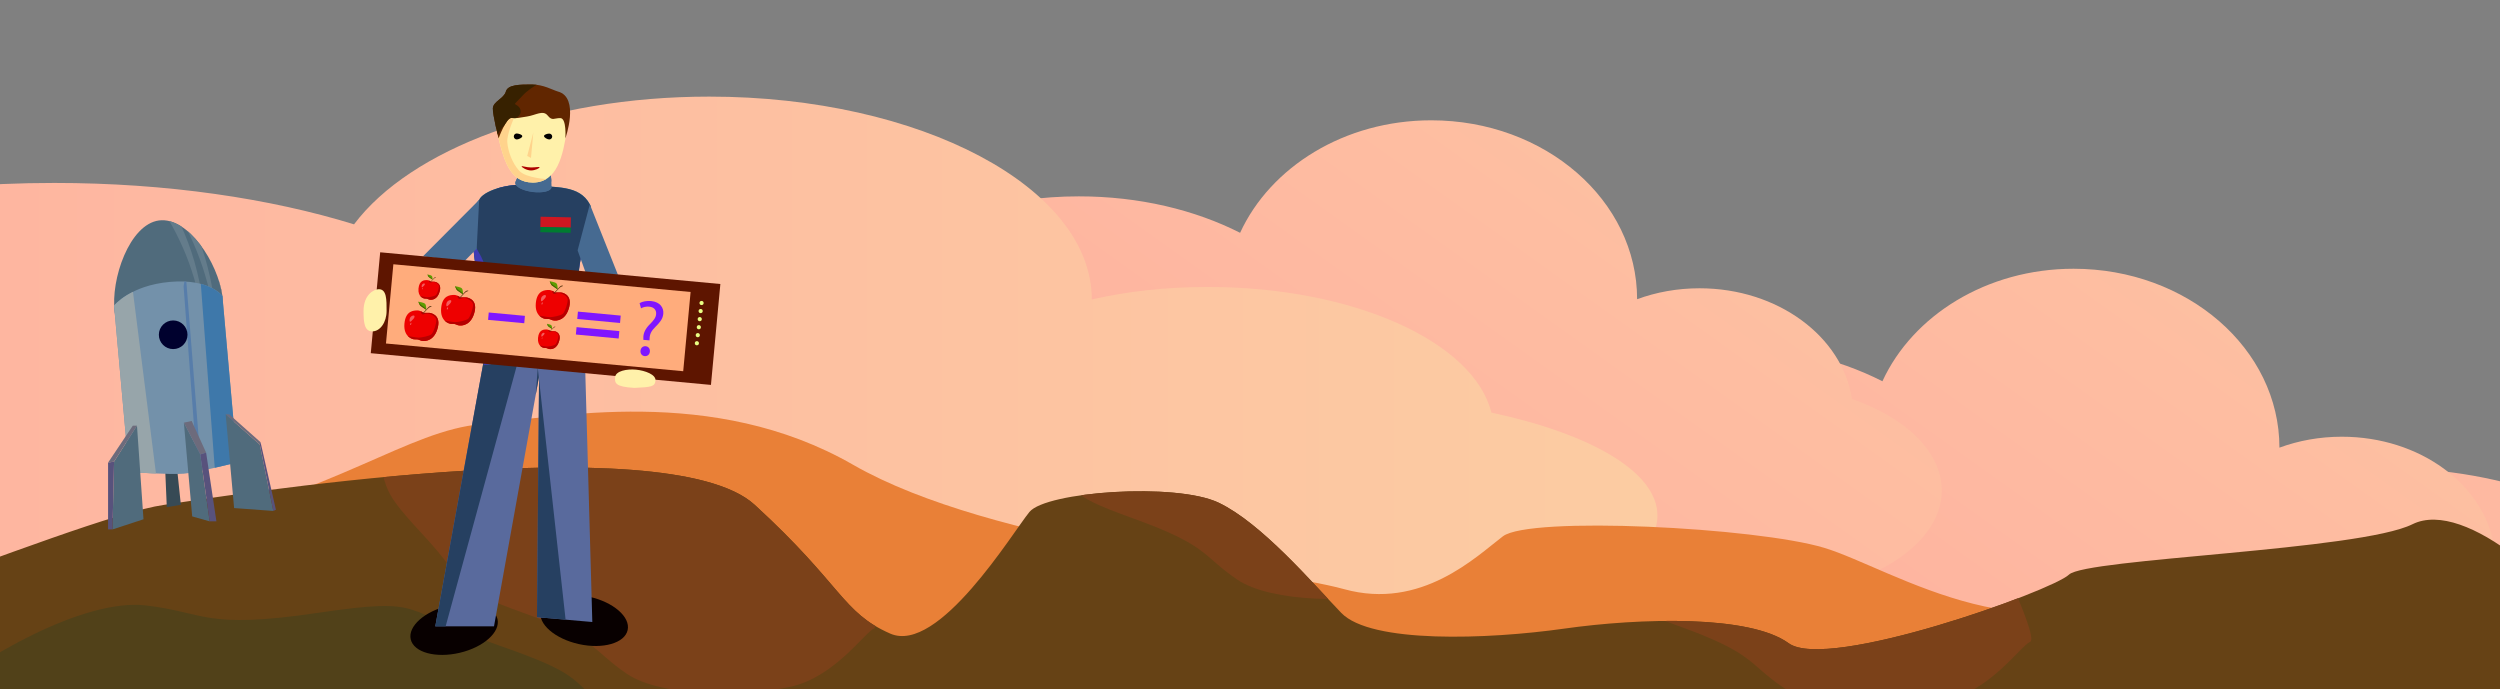 <?xml version="1.0" encoding="utf-8"?>
<!-- Generator: Adobe Illustrator 26.0.3, SVG Export Plug-In . SVG Version: 6.00 Build 0)  -->
<svg version="1.1" id="Слой_1" xmlns="http://www.w3.org/2000/svg" xmlns:xlink="http://www.w3.org/1999/xlink" x="0px" y="0px"
	 viewBox="0 0 1920 529.3" style="enable-background:new 0 0 1920 529.3;" xml:space="preserve">
<rect x="0" y="0" width="1920" height="529.3" fill="#808080" stroke="none"/>
<style type="text/css">
	.st0{fill:url(#SVGID_1_);}
	.st1{fill:url(#SVGID_00000101102600168316246290000016316780694598565530_);}
	.st2{fill:url(#SVGID_00000155138970784734905490000016897232625441862050_);}
	.st3{fill:url(#SVGID_00000049184564255424557730000000955119911596601259_);}
	.st4{fill:#E98037;}
	.st5{fill:#664215;}
	.st6{clip-path:url(#SVGID_00000039847215240139703060000001130845109195406469_);fill:#7B4119;}
	.st7{clip-path:url(#SVGID_00000028322921579472854720000005086240773043140785_);fill:#514119;}
	.st8{clip-path:url(#SVGID_00000048481596188227292680000017604350439767362463_);fill:#7B4119;}
	.st9{clip-path:url(#SVGID_00000044142633379408705540000017279141188489376695_);fill:#7B4119;}
	.st10{fill:#080000;}
	.st11{fill:#596A9D;}
	.st12{clip-path:url(#SVGID_00000042726804583276252180000016162493652351147690_);fill:#264061;}
	.st13{clip-path:url(#SVGID_00000062175994420772008520000011411180089689273244_);fill:#264061;}
	.st14{fill:#5859B4;}
	.st15{clip-path:url(#SVGID_00000140734444782595593800000005047445299952143028_);fill:#3F3BB4;}
	.st16{fill:#509AB6;}
	.st17{clip-path:url(#SVGID_00000026849849707820953280000008919640366308327356_);fill:#3F3BB4;}
	.st18{clip-path:url(#SVGID_00000155835959888360437890000002906677963043787146_);fill:#3F3BB4;}
	.st19{fill:#264061;}
	.st20{clip-path:url(#SVGID_00000122698231818156605530000003569641221641235344_);fill:#3F3BB4;}
	.st21{fill:#466A91;}
	.st22{clip-path:url(#SVGID_00000057867107104336095210000012106087612318746002_);fill:#466A91;}
	.st23{fill:#FFF1AA;}
	.st24{clip-path:url(#SVGID_00000127748755543946040180000008919334735858995103_);fill:#FFD38C;}
	.st25{clip-path:url(#SVGID_00000174585190134707964780000012501982392365169582_);fill:#FFD38C;}
	.st26{fill:#612600;}
	.st27{clip-path:url(#SVGID_00000030470022370578235180000001844460637709937840_);fill:#372100;}
	.st28{fill:#020100;}
	.st29{fill:#AD0000;}
	.st30{fill:#5E1500;}
	.st31{fill:#FFAC7C;}
	.st32{fill:#EE0000;}
	.st33{clip-path:url(#SVGID_00000023996187561719728790000004251500269457808517_);fill:#B60000;}
	
		.st34{opacity:0.36;clip-path:url(#SVGID_00000105428851569676365770000002229837508747599006_);fill:#FFFFFF;enable-background:new    ;}
	
		.st35{opacity:0.36;clip-path:url(#SVGID_00000013160549986573789280000009035658294568361125_);fill:#FFFFFF;enable-background:new    ;}
	.st36{fill:#603813;}
	.st37{fill:#5F9D00;}
	.st38{clip-path:url(#SVGID_00000125566076978442472200000000505828088867386776_);fill:#465F00;}
	.st39{clip-path:url(#SVGID_00000051372075726686183730000014261118656284794525_);fill:#B60000;}
	
		.st40{opacity:0.36;clip-path:url(#SVGID_00000002385097691432141190000009833811354895749519_);fill:#FFFFFF;enable-background:new    ;}
	
		.st41{opacity:0.36;clip-path:url(#SVGID_00000083081126534958193100000017849856863834492599_);fill:#FFFFFF;enable-background:new    ;}
	.st42{clip-path:url(#SVGID_00000077324665260854763000000017734571017766342324_);fill:#465F00;}
	.st43{clip-path:url(#SVGID_00000002371299264900192910000005754797954851128212_);fill:#B60000;}
	
		.st44{opacity:0.36;clip-path:url(#SVGID_00000135676784130678564620000006635745359633489579_);fill:#FFFFFF;enable-background:new    ;}
	
		.st45{opacity:0.36;clip-path:url(#SVGID_00000059274927845704116640000006454908704635692222_);fill:#FFFFFF;enable-background:new    ;}
	.st46{clip-path:url(#SVGID_00000077315780248262615940000005604978898245822857_);fill:#465F00;}
	.st47{clip-path:url(#SVGID_00000073680394535512815870000002618756697137749154_);fill:#B60000;}
	
		.st48{opacity:0.36;clip-path:url(#SVGID_00000117674057728628904320000015957246922928109702_);fill:#FFFFFF;enable-background:new    ;}
	
		.st49{opacity:0.36;clip-path:url(#SVGID_00000018220697853233830110000000799642083643314080_);fill:#FFFFFF;enable-background:new    ;}
	.st50{clip-path:url(#SVGID_00000079466661026657688370000002392192055826319266_);fill:#465F00;}
	.st51{clip-path:url(#SVGID_00000062905718829477392910000004730614675595249540_);fill:#B60000;}
	
		.st52{opacity:0.36;clip-path:url(#SVGID_00000046299928234532151220000004459054480567027632_);fill:#FFFFFF;enable-background:new    ;}
	
		.st53{opacity:0.36;clip-path:url(#SVGID_00000003066996273265331370000010576785589107948180_);fill:#FFFFFF;enable-background:new    ;}
	.st54{clip-path:url(#SVGID_00000099662803401042140240000000560703589450808981_);fill:#465F00;}
	.st55{fill:#7F16FF;}
	.st56{fill:#374A55;}
	.st57{fill:#4B4A55;}
	.st58{fill:#506B7C;}
	.st59{clip-path:url(#SVGID_00000143583507956052826440000013570486820599338373_);}
	.st60{fill:#647C8B;}
	.st61{fill:#E9FF84;}
	.st62{fill:#7391AA;}
	.st63{clip-path:url(#SVGID_00000168103173159250421270000004008366572707318195_);fill:#3E78AA;}
	.st64{clip-path:url(#SVGID_00000082361911203014156890000002516435612350906042_);fill:#97A5AA;}
	.st65{clip-path:url(#SVGID_00000132052971143396354080000013171492990024492675_);fill:#577DAA;}
	.st66{fill:#0800B4;}
	.st67{fill:#00012E;}
	.st68{fill:#CF1721;}
	.st69{fill:#007C30;}
	.st70{fill:#6D6B7C;}
	.st71{fill:#58527C;}
</style>
<g>
	
		<linearGradient id="SVGID_1_" gradientUnits="userSpaceOnUse" x1="1607.4" y1="3542.993" x2="2533.3" y2="3542.993" gradientTransform="matrix(1 0 0 1 0 -3078.843)">
		<stop  offset="0" style="stop-color:#FFB0A0"/>
		<stop  offset="1" style="stop-color:#FCCCA2"/>
	</linearGradient>
	<path class="st0" d="M2460.4,487.4c-7.8-39.4-60.6-70-124.6-70c-18.1,0-35.4,2.4-51,6.8c0-62.4-75.2-112.9-168-112.9
		c-70.7,0-131.3,29.5-156.1,71c-36.8-14.5-82.3-23-131.6-23c-122.5,0-221.7,52.8-221.7,117.9s99.2,117.9,221.7,117.9
		c37.1,0,72-4.9,102.7-13.4c31.8,21.3,85.5,35.3,146.4,35.3c71.4,0,132.7-19.2,160.7-46.7c22.8,24.6,77.6,41.8,141.5,41.8
		c84.4,0,152.9-30.3,152.9-67.5C2533.4,520.6,2504.2,499.3,2460.4,487.4z"/>
	
		<linearGradient id="SVGID_00000067223287289665219270000008236586426217106307_" gradientUnits="userSpaceOnUse" x1="1424.43" y1="3693.845" x2="1931.086" y2="2985.018" gradientTransform="matrix(1 0 0 1 0 -3078.843)">
		<stop  offset="0" style="stop-color:#FFB0A0"/>
		<stop  offset="1" style="stop-color:#FCCCA2"/>
	</linearGradient>
	<path style="fill:url(#SVGID_00000067223287289665219270000008236586426217106307_);" d="M1915.6,420.4c-7.3-47.9-56.9-85-117.1-85
		c-17,0-33.3,3-47.9,8.4c0-75.9-70.7-137.4-158.1-137.4c-66.6,0-123.5,35.8-146.8,86.4c-34.7-17.6-77.4-28-123.8-28
		c-115.2,0-208.6,64.2-208.6,143.4s93.4,143.5,208.6,143.5c34.8,0,67.7-5.9,96.6-16.3c29.8,25.9,80.5,42.9,137.8,42.9
		c67.1,0,124.9-23.3,151.1-56.7c21.5,29.8,73,51,133.3,51c79.6,0,143.9-36.8,143.9-82C1984.4,460.9,1956.9,434.8,1915.6,420.4z"/>
	
		<linearGradient id="SVGID_00000088827781971136839030000013538753204531255960_" gradientUnits="userSpaceOnUse" x1="931.135" y1="3579.795" x2="1437.791" y2="2870.968" gradientTransform="matrix(1 0 0 1 0 -3078.843)">
		<stop  offset="0" style="stop-color:#FFB0A0"/>
		<stop  offset="1" style="stop-color:#FCCCA2"/>
	</linearGradient>
	<path style="fill:url(#SVGID_00000088827781971136839030000013538753204531255960_);" d="M1422.3,306.4c-7.3-47.9-56.9-85-117.1-85
		c-17,0-33.3,3-47.9,8.4c0-75.9-70.7-137.4-158.1-137.4c-66.6,0-123.5,35.8-146.8,86.4c-34.7-17.6-77.4-28-123.8-28
		C713.4,150.8,620,215,620,294.2s93.4,143.5,208.6,143.5c34.8,0,67.7-5.9,96.6-16.3c29.8,25.9,80.5,42.9,137.8,42.9
		c67.1,0,124.9-23.3,151.1-56.7c21.5,29.8,73,51,133.3,51c79.6,0,143.9-36.8,143.9-82C1491.1,346.9,1463.6,320.8,1422.3,306.4z"/>
	
		<linearGradient id="SVGID_00000050637428814661527700000006058152633398130592_" gradientUnits="userSpaceOnUse" x1="-345.8" y1="3363.843" x2="1272.901" y2="3363.843" gradientTransform="matrix(1 0 0 1 0 -3078.843)">
		<stop  offset="0" style="stop-color:#FFB0A0"/>
		<stop  offset="1" style="stop-color:#FCCCA2"/>
	</linearGradient>
	<path style="fill:url(#SVGID_00000050637428814661527700000006058152633398130592_);" d="M1145.4,316.9
		c-13.5-54.3-105.7-96.5-217.7-96.5c-31.8,0-61.9,3.3-89.2,9.6c0-86-131.6-155.8-293.8-155.8c-123.7,0-229.6,40.6-272.8,98.1
		c-64.4-19.9-143.9-31.8-230.2-31.8c-214.1,0-387.5,72.9-387.5,162.6s173.6,162.6,387.5,162.6c64.8,0,125.8-6.7,179.5-18.6
		c55.5,29.4,149.4,48.7,256,48.7c124.8,0,232-26.5,280.7-64.5c40,33.9,135.7,57.8,247.5,57.8c147.7,0,267.5-41.7,267.5-93.1
		C1273.1,362.7,1222,333.2,1145.4,316.9z"/>
</g>
<path class="st4" d="M-26.3,459.8c42-23.8,22.8-23.2,154.8-52.7c132.1-29.6,184.4-76.3,241.4-81.4c56.9-5.1,177.4-30.7,285.2,31.2
	s318.1,79.2,377.3,95.6c59.2,16.3,101.3-25,121.8-40.6c20.5-15.7,194.4-6.9,246.7,8.8c52.4,15.7,166.5,93.7,259.9,15.9
	c36.4,23.7,179.9,20.4,273.2,12.1s227.7-10.6,275.5,11.2c47.8,21.8,323.3-40.3,343.8-52.7c20.5-12.4,356.4-18.5,421.3-38.7
	s191.2,50.6,242.4,107.2s-1434.4,90.8-1434.4,90.8l-1767-32.1L-26.3,459.8z"/>
<g>
	<g>
		<path id="XMLID_00000160882641145616072100000010269549984035130496_" class="st5" d="M-124.7,535.8
			c26.3-23.8-40.3-48.9,42.4-78.5s172.9-64.5,208.5-69.6s385.8-61.9,453.4,0s67,82.6,104.1,98.9s94.1-77.8,106.9-93.4
			c12.8-15.7,112.6-22.8,145.4-7.1c32.8,15.7,71.3,60.9,94.1,84.6c22.8,23.7,112.6,20.4,171.1,12.1s142.6-10.6,172.5,11.2
			c29.9,21.8,202.5-40.3,215.3-52.7s223.2-18.5,263.8-38.7c40.6-20.1,119.7,50.6,151.8,107.2c32.1,56.6-898.2,90.8-898.2,90.8
			L0,568.6L-124.7,535.8z"/>
	</g>
	<g>
		<g>
			<g>
				<g>
					<g>
						<g>
							<g>
								<g>
									<g>
										<g>
											<defs>
												<path id="SVGID_00000131350582938037668570000015800745201064697748_" d="M-124.7,535.8c26.3-23.8-40.3-48.9,42.4-78.5
													s172.9-64.5,208.5-69.6s385.8-61.9,453.4,0s67,82.6,104.1,98.9s94.1-77.8,106.9-93.4c12.8-15.7,112.6-22.8,145.4-7.1
													c32.8,15.7,71.3,60.9,94.1,84.6c22.8,23.7,112.6,20.4,171.1,12.1s142.6-10.6,172.5,11.2
													c29.9,21.8,202.5-40.3,215.3-52.7s223.2-18.5,263.8-38.7c40.6-20.1,119.7,50.6,151.8,107.2
													c32.1,56.6-898.2,90.8-898.2,90.8L0,568.6L-124.7,535.8z"/>
											</defs>
											<clipPath id="SVGID_00000029744631489705952750000012976252241892930740_">
												<use xlink:href="#SVGID_00000131350582938037668570000015800745201064697748_"  style="overflow:visible;"/>
											</clipPath>
											<path style="clip-path:url(#SVGID_00000029744631489705952750000012976252241892930740_);fill:#7B4119;" d="M281.7,332
												c21.4,47,4.3,37,42.8,78.3s19.6,39.5,77.5,60.4s52.2,28.2,79.3,46.7c27.1,18.4,91.2,17.5,125.5,10.1
												c34.2-7.4,56.9-41.5,64.6-44.9s-37.5-94.9-37.5-94.9L304.3,244.5L281.7,332z"/>
										</g>
									</g>
								</g>
								<g>
									<g>
										<g>
											<defs>
												<path id="SVGID_00000042710771044085037090000001511793690046860457_" d="M-124.7,535.8c26.3-23.8-40.3-48.9,42.4-78.5
													s172.9-64.5,208.5-69.6s385.8-61.9,453.4,0s67,82.6,104.1,98.9s94.1-77.8,106.9-93.4c12.8-15.7,112.6-22.8,145.4-7.1
													c32.8,15.7,71.3,60.9,94.1,84.6c22.8,23.7,112.6,20.4,171.1,12.1s142.6-10.6,172.5,11.2
													c29.9,21.8,202.5-40.3,215.3-52.7s223.2-18.5,263.8-38.7c40.6-20.1,119.7,50.6,151.8,107.2
													c32.1,56.6-898.2,90.8-898.2,90.8L0,568.6L-124.7,535.8z"/>
											</defs>
											<clipPath id="SVGID_00000072238419538152968370000000297209664550386566_">
												<use xlink:href="#SVGID_00000042710771044085037090000001511793690046860457_"  style="overflow:visible;"/>
											</clipPath>
											<path style="clip-path:url(#SVGID_00000072238419538152968370000000297209664550386566_);fill:#514119;" d="M491.4,567.1
												c-59.9-45.9-31.5-44.7-108.8-71.6c-77.2-26.8-52.4-37.5-139.4-24.7s-85.1-0.6-131.9-5.9c-46.8-5.1-126.1,39.9-163.7,72.9
												c-37.4,33-41.6,92.4-48.8,102.1c-7.2,9.7,113.9,96.6,113.9,96.6L525,695.3L491.4,567.1z"/>
										</g>
									</g>
								</g>
							</g>
						</g>
					</g>
				</g>
			</g>
		</g>
	</g>
	<g>
		<g>
			<g>
				<g>
					<g>
						<g>
							<g>
								<g>
									<g>
										<g>
											<defs>
												<path id="SVGID_00000033334598320260345750000011448280148631264658_" d="M-124.7,535.8c26.3-23.8-40.3-48.9,42.4-78.5
													s172.9-64.5,208.5-69.6s385.8-61.9,453.4,0s67,82.6,104.1,98.9s94.1-77.8,106.9-93.4c12.8-15.7,112.6-22.8,145.4-7.1
													c32.8,15.7,71.3,60.9,94.1,84.6c22.8,23.7,112.6,20.4,171.1,12.1s142.6-10.6,172.5,11.2
													c29.9,21.8,202.5-40.3,215.3-52.7s223.2-18.5,263.8-38.7c40.6-20.1,119.7,50.6,151.8,107.2
													c32.1,56.6-898.2,90.8-898.2,90.8L0,568.6L-124.7,535.8z"/>
											</defs>
											<clipPath id="SVGID_00000098207509240627347240000008408879090904533129_">
												<use xlink:href="#SVGID_00000033334598320260345750000011448280148631264658_"  style="overflow:visible;"/>
											</clipPath>
											<path style="clip-path:url(#SVGID_00000098207509240627347240000008408879090904533129_);fill:#7B4119;" d="M750.4,259.6
												c21.4,47,4.3,37,42.8,78.3s19.6,39.5,77.5,60.4s52.2,28.2,79.3,46.7c27.1,18.4,91.2,17.5,125.5,10.1
												c34.2-7.4,56.9-41.5,64.6-44.9c7.6-3.4-37.5-94.9-37.5-94.9L773,172.2L750.4,259.6z"/>
										</g>
									</g>
								</g>
							</g>
						</g>
					</g>
				</g>
			</g>
		</g>
	</g>
	<g>
		<g>
			<g>
				<g>
					<g>
						<g>
							<g>
								<g>
									<g>
										<g>
											<defs>
												<path id="SVGID_00000030444378158339321150000001750893219800713109_" d="M-124.7,535.8c26.3-23.8-40.3-48.9,42.4-78.5
													s172.9-64.5,208.5-69.6s385.8-61.9,453.4,0s67,82.6,104.1,98.9s94.1-77.8,106.9-93.4c12.8-15.7,112.6-22.8,145.4-7.1
													c32.8,15.7,71.3,60.9,94.1,84.6c22.8,23.7,112.6,20.4,171.1,12.1s142.6-10.6,172.5,11.2
													c29.9,21.8,202.5-40.3,215.3-52.7s223.2-18.5,263.8-38.7c40.6-20.1,119.7,50.6,151.8,107.2
													c32.1,56.6-898.2,90.8-898.2,90.8L0,568.6L-124.7,535.8z"/>
											</defs>
											<clipPath id="SVGID_00000060741682852197621730000000708640539194291593_">
												<use xlink:href="#SVGID_00000030444378158339321150000001750893219800713109_"  style="overflow:visible;"/>
											</clipPath>
											<path style="clip-path:url(#SVGID_00000060741682852197621730000000708640539194291593_);fill:#7B4119;" d="
												M1169.5,342.3c21.4,47,4.3,37,42.8,78.3s19.6,39.5,77.5,60.4s52.2,28.2,79.3,46.7c27.1,18.4,91.2,17.5,125.5,10.1
												c34.2-7.4,56.9-41.5,64.6-44.9c7.6-3.4-37.5-94.9-37.5-94.9l-329.6-143.2L1169.5,342.3z"/>
										</g>
									</g>
								</g>
							</g>
						</g>
					</g>
				</g>
			</g>
		</g>
	</g>
</g>
<ellipse transform="matrix(0.974 -0.228 0.228 0.974 -101.075 92.43)" class="st10" cx="348.8" cy="482.9" rx="34.2" ry="18.6"/>
<ellipse transform="matrix(0.216 -0.977 0.977 0.216 -113.823 811.446)" class="st10" cx="448.2" cy="476.6" rx="18.6" ry="34.2"/>
<g>
	<g>
		<polygon id="XMLID_00000161624209840765887400000016240937727154374330_" class="st11" points="334.3,481 379.4,481 414,289 
			412.4,474 454.9,477.7 448.9,264.3 375.1,257.4 		"/>
	</g>
	<g>
		<g>
			<g>
				<g>
					<g>
						<g>
							<g>
								<g>
									<g>
										<defs>
											<polygon id="SVGID_00000084498628361964941370000008145878913836358023_" points="334.3,481 379.4,481 414,289 
												412.4,474 454.9,477.7 448.9,264.3 375.1,257.4 											"/>
										</defs>
										<clipPath id="SVGID_00000063609187731796606110000008908678075811199668_">
											<use xlink:href="#SVGID_00000084498628361964941370000008145878913836358023_"  style="overflow:visible;"/>
										</clipPath>
										<polygon style="clip-path:url(#SVGID_00000063609187731796606110000008908678075811199668_);fill:#264061;" points="
											403.3,257.4 339.8,490 295.8,478.4 350.8,243.9 										"/>
									</g>
								</g>
							</g>
						</g>
					</g>
				</g>
			</g>
		</g>
	</g>
	<g>
		<g>
			<g>
				<g>
					<g>
						<g>
							<g>
								<g>
									<g>
										<defs>
											<polygon id="SVGID_00000114036673817674944100000011196337479525157766_" points="334.3,481 359.2,481 379.4,481 
												414,289 412.4,474 433.1,475.8 454.9,477.7 448.9,264.3 375.1,257.4 											"/>
										</defs>
										<clipPath id="SVGID_00000048471885887104429190000009628506773865606836_">
											<use xlink:href="#SVGID_00000114036673817674944100000011196337479525157766_"  style="overflow:visible;"/>
										</clipPath>
										<polygon style="clip-path:url(#SVGID_00000048471885887104429190000009628506773865606836_);fill:#264061;" points="
											413,282.5 439.5,522.2 394.3,527.5 406.1,375.1 										"/>
									</g>
								</g>
							</g>
						</g>
					</g>
				</g>
			</g>
		</g>
	</g>
</g>
<g>
	<g>
		
			<ellipse id="XMLID_00000164494619462850699650000006458807147723389334_" transform="matrix(7.951439e-02 -0.997 0.997 7.951439e-02 130.025 683.127)" class="st14" cx="434.9" cy="271.2" rx="7.9" ry="22.6"/>
	</g>
	<g>
		<g>
			<g>
				<g>
					<g>
						<g>
							<g>
								<g>
									<defs>
										
											<ellipse id="SVGID_00000083772691781001700550000000274068855738023863_" transform="matrix(7.951439e-02 -0.997 0.997 7.951439e-02 130.025 683.127)" cx="434.9" cy="271.2" rx="7.9" ry="22.6"/>
									</defs>
									<clipPath id="SVGID_00000060730677282145747420000006644313216888942482_">
										<use xlink:href="#SVGID_00000083772691781001700550000000274068855738023863_"  style="overflow:visible;"/>
									</clipPath>
									<path style="clip-path:url(#SVGID_00000060730677282145747420000006644313216888942482_);fill:#3F3BB4;" d="M462.2,265.3
										c-0.9,0.8-20.9,7-27.2,5.7c-6.3-1.3-28.2-2.2-28.2-2.2l33.5-37L462.2,265.3z"/>
								</g>
							</g>
						</g>
					</g>
				</g>
			</g>
		</g>
	</g>
</g>
<g>
	<g>
		<path id="XMLID_00000003065350105111695220000000344922764282713481_" class="st16" d="M368,153.5c-9.8,11.6-5.6,24.2-1.8,60
			c4.9,33.3,5.4,66.9,5.4,66.9l78.1-11.8c0,0-7-30.6-5.2-59.2c0.5-7.9,2.7-16.3,4.1-23.4c2.8-14.7,7-24.4,4.4-29.1
			c-8.1-15.1-26.1-12.7-45.3-14.7C389.6,140.2,370.7,146.9,368,153.5z"/>
	</g>
	<g>
		<g>
			<g>
				<g>
					<g>
						<g>
							<g>
								<g>
									<g>
										<g>
											<g>
												<g>
													<g>
														<g>
															<defs>
																<path id="SVGID_00000151520390064781380620000011510516850669330821_" d="M368,153.5c-9.8,11.6-5.6,24.2-1.8,60
																	c4.9,33.3,5.4,66.9,5.4,66.9l78.1-11.8c0,0-7-30.6-5.2-59.2c0.5-7.9,2.7-16.3,4.1-23.4c2.8-14.7,7-24.4,4.4-29.1
																	c-8.1-15.1-26.1-12.7-45.3-14.7C389.6,140.2,370.7,146.9,368,153.5z"/>
															</defs>
															<clipPath id="SVGID_00000051368790486918582670000012744441353394432946_">
																<use xlink:href="#SVGID_00000151520390064781380620000011510516850669330821_"  style="overflow:visible;"/>
															</clipPath>
															<polygon style="clip-path:url(#SVGID_00000051368790486918582670000012744441353394432946_);fill:#3F3BB4;" points="
																447,199.1 471.7,254.3 470.7,307.3 437.6,304.7 435.6,204.9 441.5,189.2 															"/>
														</g>
													</g>
												</g>
											</g>
										</g>
									</g>
								</g>
							</g>
							<g>
								<g>
									<g>
										<g>
											<g>
												<g>
													<g>
														<g>
															<defs>
																<path id="SVGID_00000180335371582530213030000010003436363881699763_" d="M368,153.5c-9.8,11.6-5.6,24.2-1.8,60
																	c4.9,33.3,5.4,66.9,5.4,66.9l78.1-11.8c0,0-7-30.6-5.2-59.2c0.5-7.9,2.7-16.3,4.1-23.4c2.8-14.7,7-24.4,4.4-29.1
																	c-8.1-15.1-26.1-12.7-45.3-14.7C389.6,140.2,370.7,146.9,368,153.5z"/>
															</defs>
															<clipPath id="SVGID_00000052799901515947174590000010483319943490252990_">
																<use xlink:href="#SVGID_00000180335371582530213030000010003436363881699763_"  style="overflow:visible;"/>
															</clipPath>
															<polygon style="clip-path:url(#SVGID_00000052799901515947174590000010483319943490252990_);fill:#3F3BB4;" points="
																381.1,240.8 371.6,181.1 386.3,130.2 417.6,141.3 393.7,238.2 384,251.8 															"/>
														</g>
													</g>
												</g>
											</g>
										</g>
									</g>
								</g>
							</g>
							<g>
								<g>
									<g>
										<g>
											<g>
												<g>
													<path id="SVGID_00000151514386677749235270000012254437547921826744_" class="st19" d="M368,153.5
														c-9.8,11.6-5.6,24.2-1.8,60c4.9,33.3,5.4,66.9,5.4,66.9l78.1-11.8c0,0-7-30.6-5.2-59.2c0.5-7.9,2.7-16.3,4.1-23.4
														c2.8-14.7,7-24.4,4.4-29.1c-8.1-15.1-26.1-12.7-45.3-14.7C389.6,140.2,370.7,146.9,368,153.5z"/>
												</g>
												<g>
													<g>
														<g>
															<defs>
																<path id="SVGID_00000107563158769432933420000012444825749962004123_" d="M368,153.5c-9.8,11.6-5.6,24.2-1.8,60
																	c4.9,33.3,5.4,66.9,5.4,66.9l78.1-11.8c0,0-7-30.6-5.2-59.2c0.5-7.9,2.7-16.3,4.1-23.4c2.8-14.7,7-24.4,4.4-29.1
																	c-8.1-15.1-26.1-12.7-45.3-14.7C389.6,140.2,370.7,146.9,368,153.5z"/>
															</defs>
															<clipPath id="SVGID_00000073002936420995245900000010323745562190559404_">
																<use xlink:href="#SVGID_00000107563158769432933420000012444825749962004123_"  style="overflow:visible;"/>
															</clipPath>
															<polygon style="clip-path:url(#SVGID_00000073002936420995245900000010323745562190559404_);fill:#3F3BB4;" points="
																369.5,197.1 394.2,252.3 393.2,305.3 360.1,302.7 358.1,202.9 364,187.2 															"/>
														</g>
													</g>
												</g>
											</g>
										</g>
									</g>
								</g>
							</g>
						</g>
					</g>
				</g>
			</g>
		</g>
	</g>
</g>
<g>
	<g>
		
			<ellipse id="XMLID_00000057113582054595129200000013128145848758637741_" transform="matrix(0.125 -0.992 0.992 0.125 217.408 530.865)" class="st21" cx="409.7" cy="142.2" rx="5.3" ry="14"/>
	</g>
	<g>
		<g>
			<g>
				<g>
					<g>
						<g>
							<path id="SVGID_00000096028418946371303700000008194652517547614128_" class="st21" d="M395.8,140.5c0.2-3,6.4-12,12.6-16.6
								c15.3-11.3,15.3,16.8,15.1,19.8c-0.2,3-6.5,4.6-14.1,3.7S395.7,143.4,395.8,140.5z"/>
						</g>
						<g>
							<g>
								<g>
									<defs>
										<path id="SVGID_00000172435133006017681600000003615904686842374842_" d="M395.8,140.5c0.2-3,6.4-12,12.6-16.6
											c15.3-11.3,15.3,16.8,15.1,19.8c-0.2,3-6.5,4.6-14.1,3.7S395.7,143.4,395.8,140.5z"/>
									</defs>
									<clipPath id="SVGID_00000168118228821561540130000017844956889276239541_">
										<use xlink:href="#SVGID_00000172435133006017681600000003615904686842374842_"  style="overflow:visible;"/>
									</clipPath>
									<path style="clip-path:url(#SVGID_00000168118228821561540130000017844956889276239541_);fill:#466A91;" d="M426.3,138.3
										c-0.6,0.6-12.7,4.5-16.6,3.5c-3.8-1-17.3-2-17.3-2l20.1-24.8L426.3,138.3z"/>
								</g>
							</g>
						</g>
					</g>
				</g>
			</g>
		</g>
	</g>
</g>
<g>
	<g>
		<path id="XMLID_00000158735839473163135540000003718315981233473723_" class="st23" d="M435.4,99.8c-3,19.5-7.3,40.4-26.2,40.4
			c-18.1,0-22.5-18.1-27.2-37.5c-4.4-18.8,9.1-32.5,27.2-32.5C427.3,70.2,437.9,83.9,435.4,99.8z"/>
	</g>
	<g>
		<g>
			<g>
				<g>
					<g>
						<g>
							<g>
								<g>
									<g>
										<g>
											<g>
												<g>
													<g>
														<g>
															<defs>
																<path id="SVGID_00000127017630213378727710000018439244299224211130_" d="M435.4,99.8c-3,19.5-7.3,40.4-26.2,40.4
																	c-18.1,0-22.5-18.1-27.2-37.5c-4.4-18.8,9.1-32.5,27.2-32.5C427.3,70.2,437.9,83.9,435.4,99.8z"/>
															</defs>
															<clipPath id="SVGID_00000073690485040426384540000009760901531471381939_">
																<use xlink:href="#SVGID_00000127017630213378727710000018439244299224211130_"  style="overflow:visible;"/>
															</clipPath>
															<path style="clip-path:url(#SVGID_00000073690485040426384540000009760901531471381939_);fill:#FFD38C;" d="
																M376.1,84.2l19.9,3.4c0,0-7,15.1-6.4,21.8c0.6,6.8,3.7,15.7,9.1,21.7c5.4,5.9,22.3,6.5,22.3,6.5l-26.7,23l-33.1-46.9
																L376.1,84.2z"/>
														</g>
													</g>
												</g>
											</g>
										</g>
									</g>
								</g>
							</g>
						</g>
					</g>
				</g>
			</g>
			<g>
				<g>
					<g>
						<g>
							<g>
								<g>
									<g>
										<g>
											<g>
												<g>
													<g>
														<g>
															<defs>
																<path id="SVGID_00000098193071789805863270000003851593065354412707_" d="M435.4,99.8c-3,19.5-7.3,40.4-26.2,40.4
																	c-18.1,0-22.5-18.1-27.2-37.5c-4.4-18.8,9.1-32.5,27.2-32.5C427.3,70.2,437.9,83.9,435.4,99.8z"/>
															</defs>
															<clipPath id="SVGID_00000108281506594552648850000004009041784359190203_">
																<use xlink:href="#SVGID_00000098193071789805863270000003851593065354412707_"  style="overflow:visible;"/>
															</clipPath>
															<path style="clip-path:url(#SVGID_00000108281506594552648850000004009041784359190203_);fill:#FFD38C;" d="
																M407.8,121.3l-2.9-1.5l4.7-18.1L407.8,121.3z"/>
														</g>
													</g>
												</g>
											</g>
										</g>
									</g>
								</g>
							</g>
						</g>
					</g>
				</g>
			</g>
		</g>
	</g>
</g>
<polygon class="st21" points="368,153.5 324.8,196.9 356.3,201 366.1,191 "/>
<polygon class="st21" points="453,156.9 474.6,211.1 450.4,211.1 443.6,192.3 "/>
<g>
	<g>
		<path id="XMLID_00000065752983870368876250000008635360987876549559_" class="st26" d="M382.9,106.3c0,0,5.9-16.2,10-15.7
			c4.1,0.4,4.8,0,11.8-1.1s12.3-5.2,15.9-0.8c3.6,4.5,4.9,1.9,9.8,2c4.9,0.2,3.8,15.6,3.8,15.6s11.2-31.5-5.7-36
			c-4.4-1.3-11.1-5.4-20.1-5.4c-9.1,0-18.4,0-19.9,5.4s-9.6,7.5-10,12.8C378.3,88.2,382.9,106.3,382.9,106.3z"/>
	</g>
	<g>
		<g>
			<g>
				<g>
					<g>
						<g>
							<g>
								<g>
									<g>
										<g>
											<g>
												<g>
													<defs>
														<path id="SVGID_00000122698352282000026850000005760462669898947713_" d="M382.9,106.3c0,0,5.9-16.2,10-15.7
															c4.1,0.4,4.8,0,11.8-1.1s12.3-5.2,15.9-0.8c3.6,4.5,4.9,1.9,9.8,2c4.9,0.2,3.8,15.6,3.8,15.6s11.2-31.5-5.7-36
															c-4.4-1.3-11.1-5.4-20.1-5.4c-9.1,0-18.4,0-19.9,5.4s-9.6,7.5-10,12.8C378.3,88.2,382.9,106.3,382.9,106.3z"/>
													</defs>
													<clipPath id="SVGID_00000111156224195185819890000005147085631853970363_">
														<use xlink:href="#SVGID_00000122698352282000026850000005760462669898947713_"  style="overflow:visible;"/>
													</clipPath>
													<path style="clip-path:url(#SVGID_00000111156224195185819890000005147085631853970363_);fill:#372100;" d="
														M421.8,60.1c0,0-14,6-20.6,13.5c-6.7,7.4-6.8,5.5-3.7,7.6c3,2.1,4.3,7.4-2.7,10c-12.2,4.5-16.1,21.2-16.6,21.7
														c-0.5,0.4-13.4-21.2-13.1-25c0.3-3.9,16.2-32.2,16.2-32.2L421.8,60.1z"/>
												</g>
											</g>
										</g>
									</g>
								</g>
							</g>
						</g>
					</g>
				</g>
			</g>
		</g>
	</g>
</g>
<path class="st28" d="M401.1,104.6c0,1.3-3,2.5-4.2,2.5s-2.3-1-2.3-2.3s1-2.3,2.3-2.3C398.2,102.6,401.1,103.3,401.1,104.6z"/>
<path class="st28" d="M424.1,104.8c0,1.3-1,2.3-2.3,2.3s-4-1.4-4-2.6s2.7-1.9,4-1.9S424.1,103.7,424.1,104.8z"/>
<path class="st29" d="M414.4,128.5c0,0.6-3.2,2.4-6.6,2.4c-3.5,0-7.2-2.5-7.2-3.1s3.7,0.8,7.2,0.8
	C411.3,128.6,414.4,127.9,414.4,128.5z"/>
<rect x="380" y="113.6" transform="matrix(9.288110e-02 -0.996 0.996 9.288110e-02 136.319 639.178)" class="st30" width="77.8" height="262.3"/>
<rect x="382.8" y="129.5" transform="matrix(9.288110e-02 -0.996 0.996 9.288110e-02 131.888 633.052)" class="st31" width="61.1" height="229.2"/>
<g>
	<g>
		<g>
			<path id="XMLID_00000091017690886273474730000004683794767781391537_" class="st32" d="M325.4,240.3c0,0-2.7-2-5-1.9
				s-8.9-0.1-9.8,10.2c-0.9,10.3,6.5,12,7.4,12c0.7,0,2,0,2.7,0.1c0.9,0.1,2.1,0.8,2.9,1c3.3,0.8,10.3-0.2,12.7-10.4s-6.4-11-6.4-11
				L325.4,240.3z"/>
		</g>
		<g>
			<g>
				<g>
					<g>
						<g>
							<g>
								<g>
									<g>
										<g>
											<g>
												<g>
													<g>
														<g>
															<g>
																<g>
																	<defs>
																		<path id="SVGID_00000173157742126185817830000017383655798093881477_" d="M325.4,240.3c0,0-2.7-2-5-1.9
																			s-8.9-0.1-9.8,10.2c-0.9,10.3,6.5,12,7.4,12c0.7,0,2,0,2.7,0.1c0.9,0.1,2.1,0.8,2.9,1c3.3,0.8,10.3-0.2,12.7-10.4
																			s-6.4-11-6.4-11L325.4,240.3z"/>
																	</defs>
																	<clipPath id="SVGID_00000183968635987197215950000015702971589171395252_">
																		<use xlink:href="#SVGID_00000173157742126185817830000017383655798093881477_"  style="overflow:visible;"/>
																	</clipPath>
																	<path style="clip-path:url(#SVGID_00000183968635987197215950000015702971589171395252_);fill:#B60000;" d="
																		M322.8,238.4c0,0,0.5,2.4,1.3,2.9s2-0.2,2.6-0.3s1.5-0.4,3,0s5.2,2.2,5.4,4.7c0.2,2.5-2,9.2-3.6,10.9
																		c-1.7,1.6-8.3,2.7-10.1,2.7s-8.5-1.3-8.5-1.3l-3.4,6.2l31.8,1.2l4.2-25.7L322.8,238.4z"/>
																</g>
															</g>
														</g>
													</g>
												</g>
											</g>
										</g>
									</g>
								</g>
							</g>
						</g>
					</g>
				</g>
			</g>
		</g>
		<g>
			<g>
				<g>
					<g>
						<g>
							<g>
								<g>
									<g>
										<g>
											<g>
												<g>
													<g>
														<g>
															<g>
																<g>
																	<defs>
																		<path id="SVGID_00000142167600633436034660000000964421900879836313_" d="M325.4,240.3c0,0-2.7-2-5-1.9
																			s-8.9-0.1-9.8,10.2c-0.9,10.3,6.5,12,7.4,12c0.7,0,2,0,2.7,0.1c0.9,0.1,2.1,0.8,2.9,1c3.3,0.8,10.3-0.2,12.7-10.4
																			s-6.4-11-6.4-11L325.4,240.3z"/>
																	</defs>
																	<clipPath id="SVGID_00000116919693830273270950000018091706998540867200_">
																		<use xlink:href="#SVGID_00000142167600633436034660000000964421900879836313_"  style="overflow:visible;"/>
																	</clipPath>
																	
																		<path style="opacity:0.36;clip-path:url(#SVGID_00000116919693830273270950000018091706998540867200_);fill:#FFFFFF;enable-background:new    ;" d="
																		M317.4,245c-0.9,0.9-2.1,2.5-2.6,2s-0.3-2.8,0.7-3.7c0.9-0.9,2.1-1.3,2.7-0.8C318.6,243,318.3,244.1,317.4,245z"/>
																</g>
															</g>
														</g>
													</g>
												</g>
											</g>
										</g>
									</g>
								</g>
							</g>
						</g>
					</g>
				</g>
			</g>
		</g>
		<g>
			<g>
				<g>
					<g>
						<g>
							<g>
								<g>
									<g>
										<g>
											<g>
												<g>
													<g>
														<g>
															<g>
																<g>
																	<defs>
																		<path id="SVGID_00000070111493970209399250000002440798486262058913_" d="M325.4,240.3c0,0-2.7-2-5-1.9
																			s-8.9-0.1-9.8,10.2c-0.9,10.3,6.5,12,7.4,12c0.7,0,2,0,2.7,0.1c0.9,0.1,2.1,0.8,2.9,1c3.3,0.8,10.3-0.2,12.7-10.4
																			s-6.4-11-6.4-11L325.4,240.3z"/>
																	</defs>
																	<clipPath id="SVGID_00000116212258932774135830000004033847489217648267_">
																		<use xlink:href="#SVGID_00000070111493970209399250000002440798486262058913_"  style="overflow:visible;"/>
																	</clipPath>
																	
																		<path style="opacity:0.36;clip-path:url(#SVGID_00000116212258932774135830000004033847489217648267_);fill:#FFFFFF;enable-background:new    ;" d="
																		M315.4,249.5c-0.2,0-0.6,0.1-0.5-0.4s0.6-1.3,0.8-1.3c0.2,0,0.3,0.4,0.2,0.9C315.8,249.2,315.6,249.6,315.4,249.5z
																		"/>
																</g>
															</g>
														</g>
													</g>
												</g>
											</g>
										</g>
									</g>
								</g>
							</g>
						</g>
					</g>
				</g>
			</g>
		</g>
	</g>
	<path class="st36" d="M331.4,235.4c-0.1,0.1-0.9,0.3-1.8,0.8c-0.8,0.5-4.3,4.4-4.3,4.4l-0.7-0.1c0,0,3.1-3,4.4-4.6
		C330.4,234.4,331.9,235.1,331.4,235.4z"/>
	<g>
		<g>
			<path id="XMLID_00000132782349993058868520000005032296531255508625_" class="st37" d="M321.3,231.7c0,0,0.8,2.7,1.9,3.4
				s4.2,2.9,4.2,2.9s0.1-3.5-0.9-4.6C325.6,232.3,321.3,231.7,321.3,231.7z"/>
		</g>
		<g>
			<g>
				<g>
					<g>
						<g>
							<g>
								<g>
									<g>
										<g>
											<g>
												<g>
													<g>
														<defs>
															<path id="SVGID_00000099658905595707804870000006077219536035077021_" d="M321.3,231.7c0,0,0.8,2.7,1.9,3.4
																s4.2,2.9,4.2,2.9s0.1-3.5-0.9-4.6C325.6,232.3,321.3,231.7,321.3,231.7z"/>
														</defs>
														<clipPath id="SVGID_00000145030710199846010820000011102914593827800961_">
															<use xlink:href="#SVGID_00000099658905595707804870000006077219536035077021_"  style="overflow:visible;"/>
														</clipPath>
														<path style="clip-path:url(#SVGID_00000145030710199846010820000011102914593827800961_);fill:#465F00;" d="
															M321,231.1c0,0,1.7,2.6,2.5,3.2c0.8,0.7,3.2,2.1,3.6,2.9c0.4,0.8,0.4,1.5,0.4,1.5s-4.5-1.8-4.7-2s-3.1-5.1-3.1-5.1
															L321,231.1z"/>
													</g>
												</g>
											</g>
										</g>
									</g>
								</g>
							</g>
						</g>
					</g>
				</g>
			</g>
		</g>
	</g>
</g>
<g>
	<g>
		<g>
			<path id="XMLID_00000044171999113232811000000009634198173952642200_" class="st32" d="M353.6,228.4c0,0-2.7-2-5-1.9
				s-8.9-0.1-9.8,10.2s6.5,12,7.4,12c0.7,0,2,0,2.7,0.1c0.9,0.1,2.1,0.8,2.9,1c3.3,0.8,10.3-0.2,12.7-10.4s-6.4-11-6.4-11
				L353.6,228.4z"/>
		</g>
		<g>
			<g>
				<g>
					<g>
						<g>
							<g>
								<g>
									<g>
										<g>
											<g>
												<g>
													<g>
														<g>
															<g>
																<g>
																	<defs>
																		<path id="SVGID_00000134240341140189389970000004018537381158785195_" d="M353.6,228.4c0,0-2.7-2-5-1.9
																			s-8.9-0.1-9.8,10.2s6.5,12,7.4,12c0.7,0,2,0,2.7,0.1c0.9,0.1,2.1,0.8,2.9,1c3.3,0.8,10.3-0.2,12.7-10.4
																			s-6.4-11-6.4-11L353.6,228.4z"/>
																	</defs>
																	<clipPath id="SVGID_00000102537215398644017820000007359298091851189160_">
																		<use xlink:href="#SVGID_00000134240341140189389970000004018537381158785195_"  style="overflow:visible;"/>
																	</clipPath>
																	<path style="clip-path:url(#SVGID_00000102537215398644017820000007359298091851189160_);fill:#B60000;" d="
																		M351,226.5c0,0,0.5,2.4,1.3,2.9s2-0.2,2.6-0.3s1.5-0.4,3,0s5.2,2.2,5.4,4.7c0.2,2.5-2,9.2-3.6,10.9
																		c-1.7,1.6-8.3,2.7-10.1,2.7c-1.8,0-8.5-1.3-8.5-1.3l-3.4,6.2l31.8,1.2l4.2-25.7L351,226.5z"/>
																</g>
															</g>
														</g>
													</g>
												</g>
											</g>
										</g>
									</g>
								</g>
							</g>
						</g>
					</g>
				</g>
			</g>
		</g>
		<g>
			<g>
				<g>
					<g>
						<g>
							<g>
								<g>
									<g>
										<g>
											<g>
												<g>
													<g>
														<g>
															<g>
																<g>
																	<defs>
																		<path id="SVGID_00000016067552336200412080000009650520534017347262_" d="M353.6,228.4c0,0-2.7-2-5-1.9
																			s-8.9-0.1-9.8,10.2s6.5,12,7.4,12c0.7,0,2,0,2.7,0.1c0.9,0.1,2.1,0.8,2.9,1c3.3,0.8,10.3-0.2,12.7-10.4
																			s-6.4-11-6.4-11L353.6,228.4z"/>
																	</defs>
																	<clipPath id="SVGID_00000044878186499931048240000002819318538863448456_">
																		<use xlink:href="#SVGID_00000016067552336200412080000009650520534017347262_"  style="overflow:visible;"/>
																	</clipPath>
																	
																		<path style="opacity:0.36;clip-path:url(#SVGID_00000044878186499931048240000002819318538863448456_);fill:#FFFFFF;enable-background:new    ;" d="
																		M345.6,233.2c-0.9,0.9-2.1,2.5-2.6,2s-0.3-2.8,0.7-3.7c0.9-0.9,2.1-1.3,2.7-0.8
																		C346.9,231.1,346.5,232.2,345.6,233.2z"/>
																</g>
															</g>
														</g>
													</g>
												</g>
											</g>
										</g>
									</g>
								</g>
							</g>
						</g>
					</g>
				</g>
			</g>
		</g>
		<g>
			<g>
				<g>
					<g>
						<g>
							<g>
								<g>
									<g>
										<g>
											<g>
												<g>
													<g>
														<g>
															<g>
																<g>
																	<defs>
																		<path id="SVGID_00000049934179482984241330000003129783601425656487_" d="M353.6,228.4c0,0-2.7-2-5-1.9
																			s-8.9-0.1-9.8,10.2s6.5,12,7.4,12c0.7,0,2,0,2.7,0.1c0.9,0.1,2.1,0.8,2.9,1c3.3,0.8,10.3-0.2,12.7-10.4
																			s-6.4-11-6.4-11L353.6,228.4z"/>
																	</defs>
																	<clipPath id="SVGID_00000048500645002119505430000011200838299075253127_">
																		<use xlink:href="#SVGID_00000049934179482984241330000003129783601425656487_"  style="overflow:visible;"/>
																	</clipPath>
																	
																		<path style="opacity:0.36;clip-path:url(#SVGID_00000048500645002119505430000011200838299075253127_);fill:#FFFFFF;enable-background:new    ;" d="
																		M343.6,237.6c-0.2,0-0.6,0.1-0.5-0.4s0.6-1.3,0.8-1.3c0.2,0,0.3,0.4,0.2,0.9C344.1,237.4,343.8,237.7,343.6,237.6z
																		"/>
																</g>
															</g>
														</g>
													</g>
												</g>
											</g>
										</g>
									</g>
								</g>
							</g>
						</g>
					</g>
				</g>
			</g>
		</g>
	</g>
	<path class="st36" d="M359.6,223.5c-0.1,0.1-0.9,0.3-1.8,0.8c-0.8,0.5-4.3,4.4-4.3,4.4l-0.7-0.1c0,0,3.1-3,4.4-4.6
		C358.6,222.6,360.1,223.2,359.6,223.5z"/>
	<g>
		<g>
			<path id="XMLID_00000059280921844970752360000002216162801377801103_" class="st37" d="M349.5,219.8c0,0,0.8,2.7,1.9,3.4
				s4.2,2.9,4.2,2.9s0.1-3.5-0.9-4.6C353.8,220.4,349.5,219.8,349.5,219.8z"/>
		</g>
		<g>
			<g>
				<g>
					<g>
						<g>
							<g>
								<g>
									<g>
										<g>
											<g>
												<g>
													<g>
														<defs>
															<path id="SVGID_00000080168219607273723270000006482447666230014365_" d="M349.5,219.8c0,0,0.8,2.7,1.9,3.4
																s4.2,2.9,4.2,2.9s0.1-3.5-0.9-4.6C353.8,220.4,349.5,219.8,349.5,219.8z"/>
														</defs>
														<clipPath id="SVGID_00000176004446548422847210000004088514290298348702_">
															<use xlink:href="#SVGID_00000080168219607273723270000006482447666230014365_"  style="overflow:visible;"/>
														</clipPath>
														<path style="clip-path:url(#SVGID_00000176004446548422847210000004088514290298348702_);fill:#465F00;" d="
															M349.3,219.2c0,0,1.7,2.6,2.5,3.2c0.8,0.7,3.2,2.1,3.6,2.9c0.4,0.8,0.4,1.5,0.4,1.5s-4.5-1.8-4.7-2s-3.1-5.1-3.1-5.1
															L349.3,219.2z"/>
													</g>
												</g>
											</g>
										</g>
									</g>
								</g>
							</g>
						</g>
					</g>
				</g>
			</g>
		</g>
	</g>
</g>
<g>
	<g>
		<g>
			<path id="XMLID_00000029763625262453597620000011736129165779838363_" class="st32" d="M426.3,224.6c0,0-2.7-2-5-1.9
				s-8.9-0.1-9.8,10.2s6.5,12,7.4,12c0.7,0,2,0,2.7,0.1c0.9,0.1,2.1,0.8,2.9,1c3.3,0.8,10.3-0.2,12.7-10.4s-6.4-11-6.4-11
				L426.3,224.6z"/>
		</g>
		<g>
			<g>
				<g>
					<g>
						<g>
							<g>
								<g>
									<g>
										<g>
											<g>
												<g>
													<g>
														<g>
															<g>
																<g>
																	<defs>
																		<path id="SVGID_00000103266374075616021060000004148501115018622130_" d="M426.3,224.6c0,0-2.7-2-5-1.9
																			s-8.9-0.1-9.8,10.2s6.5,12,7.4,12c0.7,0,2,0,2.7,0.1c0.9,0.1,2.1,0.8,2.9,1c3.3,0.8,10.3-0.2,12.7-10.4
																			s-6.4-11-6.4-11L426.3,224.6z"/>
																	</defs>
																	<clipPath id="SVGID_00000031910364754300579490000006435782218749236876_">
																		<use xlink:href="#SVGID_00000103266374075616021060000004148501115018622130_"  style="overflow:visible;"/>
																	</clipPath>
																	<path style="clip-path:url(#SVGID_00000031910364754300579490000006435782218749236876_);fill:#B60000;" d="
																		M423.7,222.7c0,0,0.5,2.4,1.3,2.9s2-0.2,2.6-0.3s1.5-0.4,3,0s5.2,2.2,5.4,4.7c0.2,2.5-2,9.2-3.6,10.9
																		c-1.7,1.6-8.3,2.7-10.1,2.7s-8.5-1.3-8.5-1.3l-3.4,6.2l31.8,1.2l4.2-25.7L423.7,222.7z"/>
																</g>
															</g>
														</g>
													</g>
												</g>
											</g>
										</g>
									</g>
								</g>
							</g>
						</g>
					</g>
				</g>
			</g>
		</g>
		<g>
			<g>
				<g>
					<g>
						<g>
							<g>
								<g>
									<g>
										<g>
											<g>
												<g>
													<g>
														<g>
															<g>
																<g>
																	<defs>
																		<path id="SVGID_00000160893063295108308730000003478948069889244047_" d="M426.3,224.6c0,0-2.7-2-5-1.9
																			s-8.9-0.1-9.8,10.2s6.5,12,7.4,12c0.7,0,2,0,2.7,0.1c0.9,0.1,2.1,0.8,2.9,1c3.3,0.8,10.3-0.2,12.7-10.4
																			s-6.4-11-6.4-11L426.3,224.6z"/>
																	</defs>
																	<clipPath id="SVGID_00000004522278027690736620000005954331140503259546_">
																		<use xlink:href="#SVGID_00000160893063295108308730000003478948069889244047_"  style="overflow:visible;"/>
																	</clipPath>
																	
																		<path style="opacity:0.36;clip-path:url(#SVGID_00000004522278027690736620000005954331140503259546_);fill:#FFFFFF;enable-background:new    ;" d="
																		M418.3,229.3c-0.9,0.9-2.1,2.5-2.6,2s-0.3-2.8,0.7-3.7c0.9-0.9,2.1-1.3,2.7-0.8
																		C419.5,227.3,419.2,228.4,418.3,229.3z"/>
																</g>
															</g>
														</g>
													</g>
												</g>
											</g>
										</g>
									</g>
								</g>
							</g>
						</g>
					</g>
				</g>
			</g>
		</g>
		<g>
			<g>
				<g>
					<g>
						<g>
							<g>
								<g>
									<g>
										<g>
											<g>
												<g>
													<g>
														<g>
															<g>
																<g>
																	<defs>
																		<path id="SVGID_00000056401076042093504800000014853191949777973689_" d="M426.3,224.6c0,0-2.7-2-5-1.9
																			s-8.9-0.1-9.8,10.2s6.5,12,7.4,12c0.7,0,2,0,2.7,0.1c0.9,0.1,2.1,0.8,2.9,1c3.3,0.8,10.3-0.2,12.7-10.4
																			s-6.4-11-6.4-11L426.3,224.6z"/>
																	</defs>
																	<clipPath id="SVGID_00000132777202956805157470000017767576797737307808_">
																		<use xlink:href="#SVGID_00000056401076042093504800000014853191949777973689_"  style="overflow:visible;"/>
																	</clipPath>
																	
																		<path style="opacity:0.36;clip-path:url(#SVGID_00000132777202956805157470000017767576797737307808_);fill:#FFFFFF;enable-background:new    ;" d="
																		M416.3,233.8c-0.2,0-0.6,0.1-0.5-0.4s0.6-1.3,0.8-1.3c0.2,0,0.3,0.4,0.2,0.9S416.5,233.9,416.3,233.8z"/>
																</g>
															</g>
														</g>
													</g>
												</g>
											</g>
										</g>
									</g>
								</g>
							</g>
						</g>
					</g>
				</g>
			</g>
		</g>
	</g>
	<path class="st36" d="M432.3,219.7c-0.1,0.1-0.9,0.3-1.8,0.8c-0.8,0.5-4.3,4.4-4.3,4.4l-0.7-0.1c0,0,3.1-3,4.4-4.6
		C431.3,218.7,432.8,219.4,432.3,219.7z"/>
	<g>
		<g>
			<path id="XMLID_00000067221958783681751520000014810413780541500849_" class="st37" d="M422.2,216c0,0,0.8,2.7,1.9,3.4
				s4.2,2.9,4.2,2.9s0.1-3.5-0.9-4.6C426.5,216.6,422.2,216,422.2,216z"/>
		</g>
		<g>
			<g>
				<g>
					<g>
						<g>
							<g>
								<g>
									<g>
										<g>
											<g>
												<g>
													<g>
														<defs>
															<path id="SVGID_00000049909741683716091840000005883887102756432825_" d="M422.2,216c0,0,0.8,2.7,1.9,3.4
																s4.2,2.9,4.2,2.9s0.1-3.5-0.9-4.6C426.5,216.6,422.2,216,422.2,216z"/>
														</defs>
														<clipPath id="SVGID_00000087389007625934765400000011823804313960555700_">
															<use xlink:href="#SVGID_00000049909741683716091840000005883887102756432825_"  style="overflow:visible;"/>
														</clipPath>
														<path style="clip-path:url(#SVGID_00000087389007625934765400000011823804313960555700_);fill:#465F00;" d="
															M421.9,215.4c0,0,1.7,2.6,2.5,3.2c0.8,0.7,3.2,2.1,3.6,2.9c0.4,0.8,0.4,1.5,0.4,1.5s-4.5-1.8-4.7-2
															c-0.1-0.2-3.1-5.1-3.1-5.1L421.9,215.4z"/>
													</g>
												</g>
											</g>
										</g>
									</g>
								</g>
							</g>
						</g>
					</g>
				</g>
			</g>
		</g>
	</g>
</g>
<g>
	<g>
		<g>
			<path id="XMLID_00000121249838269895991990000013865551664781133965_" class="st32" d="M330.9,216.3c0,0-1.7-1.3-3.2-1.2
				s-5.7-0.1-6.3,6.5c-0.6,6.6,4.1,7.7,4.7,7.7c0.4,0,1.3,0,1.7,0.1c0.5,0.1,1.3,0.5,1.9,0.7c2.1,0.5,6.5-0.1,8.1-6.7
				c1.5-6.5-4.1-7-4.1-7L330.9,216.3z"/>
		</g>
		<g>
			<g>
				<g>
					<g>
						<g>
							<g>
								<g>
									<g>
										<g>
											<g>
												<g>
													<g>
														<g>
															<g>
																<g>
																	<defs>
																		<path id="SVGID_00000010298043101100404480000018308763256460829108_" d="M330.9,216.3c0,0-1.7-1.3-3.2-1.2
																			s-5.7-0.1-6.3,6.5c-0.6,6.6,4.1,7.7,4.7,7.7c0.4,0,1.3,0,1.7,0.1c0.5,0.1,1.3,0.5,1.9,0.7
																			c2.1,0.5,6.5-0.1,8.1-6.7c1.5-6.5-4.1-7-4.1-7L330.9,216.3z"/>
																	</defs>
																	<clipPath id="SVGID_00000137823916837726621680000016024719094979584150_">
																		<use xlink:href="#SVGID_00000010298043101100404480000018308763256460829108_"  style="overflow:visible;"/>
																	</clipPath>
																	<path style="clip-path:url(#SVGID_00000137823916837726621680000016024719094979584150_);fill:#B60000;" d="
																		M329.2,215.1c0,0,0.3,1.5,0.8,1.8s1.3-0.1,1.7-0.2c0.4-0.1,1-0.2,1.9,0c1,0.2,3.3,1.4,3.5,3
																		c0.1,1.6-1.2,5.9-2.3,6.9s-5.3,1.7-6.4,1.7s-5.4-0.9-5.4-0.9l-2.2,3.9l20.3,0.8l2.7-16.4L329.2,215.1z"/>
																</g>
															</g>
														</g>
													</g>
												</g>
											</g>
										</g>
									</g>
								</g>
							</g>
						</g>
					</g>
				</g>
			</g>
		</g>
		<g>
			<g>
				<g>
					<g>
						<g>
							<g>
								<g>
									<g>
										<g>
											<g>
												<g>
													<g>
														<g>
															<g>
																<g>
																	<defs>
																		<path id="SVGID_00000008853703225350763230000014404607492562963076_" d="M330.9,216.3c0,0-1.7-1.3-3.2-1.2
																			s-5.7-0.1-6.3,6.5c-0.6,6.6,4.1,7.7,4.7,7.7c0.4,0,1.3,0,1.7,0.1c0.5,0.1,1.3,0.5,1.9,0.7
																			c2.1,0.5,6.5-0.1,8.1-6.7c1.5-6.5-4.1-7-4.1-7L330.9,216.3z"/>
																	</defs>
																	<clipPath id="SVGID_00000122705672187858154130000003513081419979489162_">
																		<use xlink:href="#SVGID_00000008853703225350763230000014404607492562963076_"  style="overflow:visible;"/>
																	</clipPath>
																	
																		<path style="opacity:0.36;clip-path:url(#SVGID_00000122705672187858154130000003513081419979489162_);fill:#FFFFFF;enable-background:new    ;" d="
																		M325.7,219.3c-0.6,0.6-1.3,1.6-1.7,1.3c-0.3-0.3-0.2-1.8,0.4-2.3c0.6-0.6,1.4-0.8,1.7-0.5
																		C326.5,218,326.3,218.7,325.7,219.3z"/>
																</g>
															</g>
														</g>
													</g>
												</g>
											</g>
										</g>
									</g>
								</g>
							</g>
						</g>
					</g>
				</g>
			</g>
		</g>
		<g>
			<g>
				<g>
					<g>
						<g>
							<g>
								<g>
									<g>
										<g>
											<g>
												<g>
													<g>
														<g>
															<g>
																<g>
																	<defs>
																		<path id="SVGID_00000075163292472675861620000007488989815123295121_" d="M330.9,216.3c0,0-1.7-1.3-3.2-1.2
																			s-5.7-0.1-6.3,6.5c-0.6,6.6,4.1,7.7,4.7,7.7c0.4,0,1.3,0,1.7,0.1c0.5,0.1,1.3,0.5,1.9,0.7
																			c2.1,0.5,6.5-0.1,8.1-6.7c1.5-6.5-4.1-7-4.1-7L330.9,216.3z"/>
																	</defs>
																	<clipPath id="SVGID_00000113316802050289152850000015296669517271629734_">
																		<use xlink:href="#SVGID_00000075163292472675861620000007488989815123295121_"  style="overflow:visible;"/>
																	</clipPath>
																	
																		<path style="opacity:0.36;clip-path:url(#SVGID_00000113316802050289152850000015296669517271629734_);fill:#FFFFFF;enable-background:new    ;" d="
																		M324.5,222.1c-0.1,0-0.4,0.1-0.3-0.2s0.4-0.8,0.5-0.8s0.2,0.3,0.1,0.6C324.8,222,324.6,222.2,324.5,222.1z"/>
																</g>
															</g>
														</g>
													</g>
												</g>
											</g>
										</g>
									</g>
								</g>
							</g>
						</g>
					</g>
				</g>
			</g>
		</g>
	</g>
	<path class="st36" d="M334.7,213.2c-0.1,0.1-0.5,0.2-1.1,0.5c-0.5,0.3-2.7,2.8-2.7,2.8l-0.4-0.1c0,0,2-1.9,2.8-2.9
		C334.1,212.5,335,212.9,334.7,213.2z"/>
	<g>
		<g>
			<path id="XMLID_00000054957768008194894330000003550310060313327799_" class="st37" d="M328.3,210.8c0,0,0.5,1.7,1.2,2.1
				c0.7,0.4,2.7,1.9,2.7,1.9s0.1-2.3-0.6-2.9C331,211.2,328.3,210.8,328.3,210.8z"/>
		</g>
		<g>
			<g>
				<g>
					<g>
						<g>
							<g>
								<g>
									<g>
										<g>
											<g>
												<g>
													<g>
														<defs>
															<path id="SVGID_00000105389232013828510960000012381680009669311115_" d="M328.3,210.8c0,0,0.5,1.7,1.2,2.1
																c0.7,0.4,2.7,1.9,2.7,1.9s0.1-2.3-0.6-2.9C331,211.2,328.3,210.8,328.3,210.8z"/>
														</defs>
														<clipPath id="SVGID_00000040561037101960305950000006542752148893653427_">
															<use xlink:href="#SVGID_00000105389232013828510960000012381680009669311115_"  style="overflow:visible;"/>
														</clipPath>
														<path style="clip-path:url(#SVGID_00000040561037101960305950000006542752148893653427_);fill:#465F00;" d="
															M328.1,210.4c0,0,1.1,1.6,1.6,2s2,1.3,2.3,1.9s0.2,0.9,0.2,0.9s-2.9-1.2-3-1.3s-2-3.2-2-3.2L328.1,210.4z"/>
													</g>
												</g>
											</g>
										</g>
									</g>
								</g>
							</g>
						</g>
					</g>
				</g>
			</g>
		</g>
	</g>
</g>
<g>
	<g>
		<g>
			<path id="XMLID_00000005240897946534824460000002014230068796479161_" class="st32" d="M422.7,254.2c0,0-1.7-1.3-3.2-1.2
				s-5.7-0.1-6.3,6.5c-0.6,6.6,4.1,7.7,4.7,7.7c0.4,0,1.3,0,1.7,0.1c0.5,0.1,1.3,0.5,1.9,0.7c2.1,0.5,6.5-0.1,8.1-6.7
				c1.5-6.5-4.1-7-4.1-7L422.7,254.2z"/>
		</g>
		<g>
			<g>
				<g>
					<g>
						<g>
							<g>
								<g>
									<g>
										<g>
											<g>
												<g>
													<g>
														<g>
															<g>
																<g>
																	<defs>
																		<path id="SVGID_00000039836879468745988300000001431465558705648568_" d="M422.7,254.2c0,0-1.7-1.3-3.2-1.2
																			s-5.7-0.1-6.3,6.5c-0.6,6.6,4.1,7.7,4.7,7.7c0.4,0,1.3,0,1.7,0.1c0.5,0.1,1.3,0.5,1.9,0.7
																			c2.1,0.5,6.5-0.1,8.1-6.7c1.5-6.5-4.1-7-4.1-7L422.7,254.2z"/>
																	</defs>
																	<clipPath id="SVGID_00000132810319411227924330000018340032189739729284_">
																		<use xlink:href="#SVGID_00000039836879468745988300000001431465558705648568_"  style="overflow:visible;"/>
																	</clipPath>
																	<path style="clip-path:url(#SVGID_00000132810319411227924330000018340032189739729284_);fill:#B60000;" d="
																		M421,253c0,0,0.3,1.5,0.8,1.8s1.3-0.1,1.7-0.2s1-0.2,1.9,0c1,0.2,3.3,1.4,3.5,3c0.1,1.6-1.2,5.9-2.3,6.9
																		c-1.1,1-5.3,1.7-6.4,1.7s-5.4-0.9-5.4-0.9l-2.2,3.9l20.3,0.8l2.7-16.4L421,253z"/>
																</g>
															</g>
														</g>
													</g>
												</g>
											</g>
										</g>
									</g>
								</g>
							</g>
						</g>
					</g>
				</g>
			</g>
		</g>
		<g>
			<g>
				<g>
					<g>
						<g>
							<g>
								<g>
									<g>
										<g>
											<g>
												<g>
													<g>
														<g>
															<g>
																<g>
																	<defs>
																		<path id="SVGID_00000017512672062740522010000013086683702168191664_" d="M422.7,254.2c0,0-1.7-1.3-3.2-1.2
																			s-5.7-0.1-6.3,6.5c-0.6,6.6,4.1,7.7,4.7,7.7c0.4,0,1.3,0,1.7,0.1c0.5,0.1,1.3,0.5,1.9,0.7
																			c2.1,0.5,6.5-0.1,8.1-6.7c1.5-6.5-4.1-7-4.1-7L422.7,254.2z"/>
																	</defs>
																	<clipPath id="SVGID_00000096767489293090006460000006591385722816196743_">
																		<use xlink:href="#SVGID_00000017512672062740522010000013086683702168191664_"  style="overflow:visible;"/>
																	</clipPath>
																	
																		<path style="opacity:0.36;clip-path:url(#SVGID_00000096767489293090006460000006591385722816196743_);fill:#FFFFFF;enable-background:new    ;" d="
																		M417.6,257.2c-0.6,0.6-1.3,1.6-1.7,1.3c-0.3-0.3-0.2-1.8,0.4-2.3c0.6-0.6,1.4-0.8,1.7-0.5
																		C418.4,255.9,418.2,256.6,417.6,257.2z"/>
																</g>
															</g>
														</g>
													</g>
												</g>
											</g>
										</g>
									</g>
								</g>
							</g>
						</g>
					</g>
				</g>
			</g>
		</g>
		<g>
			<g>
				<g>
					<g>
						<g>
							<g>
								<g>
									<g>
										<g>
											<g>
												<g>
													<g>
														<g>
															<g>
																<g>
																	<defs>
																		<path id="SVGID_00000147194432074789854890000009787512555319897219_" d="M422.7,254.2c0,0-1.7-1.3-3.2-1.2
																			s-5.7-0.1-6.3,6.5c-0.6,6.6,4.1,7.7,4.7,7.7c0.4,0,1.3,0,1.7,0.1c0.5,0.1,1.3,0.5,1.9,0.7
																			c2.1,0.5,6.5-0.1,8.1-6.7c1.5-6.5-4.1-7-4.1-7L422.7,254.2z"/>
																	</defs>
																	<clipPath id="SVGID_00000047034122449352042690000006887340090964435332_">
																		<use xlink:href="#SVGID_00000147194432074789854890000009787512555319897219_"  style="overflow:visible;"/>
																	</clipPath>
																	
																		<path style="opacity:0.36;clip-path:url(#SVGID_00000047034122449352042690000006887340090964435332_);fill:#FFFFFF;enable-background:new    ;" d="
																		M416.3,260.1c-0.1,0-0.4,0.1-0.3-0.2c0.1-0.3,0.4-0.8,0.5-0.8s0.2,0.3,0.1,0.6
																		C416.6,259.9,416.4,260.1,416.3,260.1z"/>
																</g>
															</g>
														</g>
													</g>
												</g>
											</g>
										</g>
									</g>
								</g>
							</g>
						</g>
					</g>
				</g>
			</g>
		</g>
	</g>
	<path class="st36" d="M426.5,251.1c-0.1,0.1-0.5,0.2-1.1,0.5c-0.5,0.3-2.7,2.8-2.7,2.8l-0.4-0.1c0,0,2-1.9,2.8-2.9
		C425.9,250.5,426.8,250.9,426.5,251.1z"/>
	<g>
		<g>
			<path id="XMLID_00000076570045198771061340000018428081976553330110_" class="st37" d="M420.1,248.7c0,0,0.5,1.7,1.2,2.1
				c0.7,0.4,2.7,1.9,2.7,1.9s0.1-2.3-0.6-2.9C422.8,249.1,420.1,248.7,420.1,248.7z"/>
		</g>
		<g>
			<g>
				<g>
					<g>
						<g>
							<g>
								<g>
									<g>
										<g>
											<g>
												<g>
													<g>
														<defs>
															<path id="SVGID_00000152961426836377807140000008631986192472963514_" d="M420.1,248.7c0,0,0.5,1.7,1.2,2.1
																c0.7,0.4,2.7,1.9,2.7,1.9s0.1-2.3-0.6-2.9C422.8,249.1,420.1,248.7,420.1,248.7z"/>
														</defs>
														<clipPath id="SVGID_00000046314634492142843330000015403988072092866982_">
															<use xlink:href="#SVGID_00000152961426836377807140000008631986192472963514_"  style="overflow:visible;"/>
														</clipPath>
														<path style="clip-path:url(#SVGID_00000046314634492142843330000015403988072092866982_);fill:#465F00;" d="
															M419.9,248.3c0,0,1.1,1.6,1.6,2s2,1.3,2.3,1.9c0.2,0.5,0.2,0.9,0.2,0.9s-2.9-1.2-3-1.3s-2-3.2-2-3.2L419.9,248.3z"/>
													</g>
												</g>
											</g>
										</g>
									</g>
								</g>
							</g>
						</g>
					</g>
				</g>
			</g>
		</g>
	</g>
</g>
<rect x="386" y="230.3" transform="matrix(9.288110e-02 -0.996 0.996 9.288110e-02 109.597 608.723)" class="st55" width="5.7" height="27.9"/>
<g>
	
		<rect x="456" y="239.3" transform="matrix(9.288110e-02 -0.996 0.996 9.288110e-02 161.566 688.868)" class="st55" width="5.7" height="33"/>
	
		<rect x="457.1" y="227.3" transform="matrix(9.288110e-02 -0.996 0.996 9.288110e-02 174.479 679.148)" class="st55" width="5.7" height="33"/>
</g>
<g>
	<polygon class="st56" points="125.4,326.2 134.8,348.5 138.9,387.7 128.1,389.5 	"/>
	<polygon class="st57" points="125.4,326.2 126.7,326 136.7,349 134.8,348.5 	"/>
</g>
<g>
	<path class="st55" d="M494.1,261v-1.6c-0.1-3.3,1.4-6.8,4.8-10.2c3-3,4.8-5.2,5-7.9c0.3-3.1-1.5-5.4-5.3-5.8
		c-2.2-0.2-4.7,0.3-6.3,1.3l-1.1-4c2.1-1.3,5.7-1.9,8.9-1.6c7,0.7,9.8,5.3,9.3,9.9c-0.4,4.1-3,6.9-6.2,10.1c-3,2.9-4.2,5.5-4.3,8.6
		l-0.1,1.6L494.1,261z M491.9,269.4c0.2-2.3,1.9-3.7,4-3.5s3.4,1.9,3.2,4.2c-0.2,2.1-1.8,3.6-4,3.4
		C493,273.3,491.7,271.5,491.9,269.4z"/>
</g>
<g>
	<g>
		<path id="XMLID_00000031901619319947969680000007076340302694946736_" class="st58" d="M170.8,227.3c3.3,25.4-13.1,50.1-35.7,53.1
			s-43.7-15.2-47-40.6s11.4-67.5,34-70.5C144.6,166.4,167.4,201.9,170.8,227.3z"/>
	</g>
	<g>
		<g>
			<g>
				<defs>
					<path id="SVGID_00000106864350409082529540000009818838675125268646_" d="M170.8,227.3c3.3,25.4-13.1,50.1-35.7,53.1
						s-43.7-15.2-47-40.6s11.4-67.5,34-70.5C144.6,166.4,167.4,201.9,170.8,227.3z"/>
				</defs>
				<clipPath id="SVGID_00000074426111565160330670000011130470487489040296_">
					<use xlink:href="#SVGID_00000106864350409082529540000009818838675125268646_"  style="overflow:visible;"/>
				</clipPath>
				<g style="clip-path:url(#SVGID_00000074426111565160330670000011130470487489040296_);">
					<g>
						<g>
							<g>
								<path class="st60" d="M192.6,261c-0.1-0.5-0.3-3.3-0.6-7.9c-0.1-2.3-0.5-5-0.8-8.1c-0.2-1.5-0.3-3.2-0.6-4.9
									s-0.5-3.5-0.8-5.3c-0.1-0.9-0.3-1.9-0.4-2.8c-0.2-1-0.4-1.9-0.5-2.9c-0.4-2-0.8-4-1.2-6.1s-1-4.2-1.5-6.4s-1-4.4-1.7-6.6
									c-0.6-2.2-1.3-4.5-1.9-6.8c-0.7-2.3-1.5-4.5-2.2-6.8c-0.4-1.1-0.7-2.3-1.1-3.4c-0.4-1.1-0.8-2.3-1.3-3.4
									c-0.9-2.3-1.6-4.6-2.6-6.8c-3.6-9.1-7.9-17.8-12.2-25.8c-1.1-2-2.2-3.9-3.3-5.8c-0.6-0.9-1.1-1.9-1.6-2.8
									c-0.6-0.9-1.1-1.8-1.7-2.7c-1.1-1.8-2.2-3.5-3.2-5.1c-1.1-1.6-2.2-3.2-3.2-4.7s-2-2.9-3-4.3c-1-1.3-1.9-2.6-2.8-3.8
									c-0.9-1.2-1.7-2.3-2.5-3.3s-1.6-1.9-2.2-2.7c-2.7-3.3-4.2-5.1-4.2-5.1c2.4,0.8,4.8,1.6,7.3,2.5l3.7,1.3l3.6,1.4
									c7.2,10.3,13.5,21.2,18.9,32.3c5.4,11.2,9.9,22.8,13.5,34.5C189.4,212.2,192.9,236.7,192.6,261z"/>
								<path class="st60" d="M183.8,261.3c-0.1-0.5-0.3-3.2-0.6-7.6c-0.1-2.2-0.5-4.8-0.8-7.8c-0.2-1.5-0.3-3.1-0.6-4.7
									c-0.2-1.6-0.5-3.4-0.8-5.1c-0.1-0.9-0.3-1.8-0.4-2.7c-0.1-0.9-0.3-1.9-0.5-2.8c-0.4-1.9-0.7-3.9-1.1-5.9
									c-0.4-2-0.9-4-1.4-6.1s-1-4.2-1.6-6.3s-1.2-4.3-1.8-6.5c-0.7-2.2-1.4-4.4-2.1-6.6c-0.4-1.1-0.7-2.2-1.1-3.3
									c-0.4-1.1-0.8-2.2-1.2-3.3c-0.8-2.2-1.6-4.4-2.5-6.6c-3.5-8.7-7.6-17.1-11.8-24.9c-1.1-1.9-2.2-3.8-3.2-5.6
									c-0.5-0.9-1-1.8-1.6-2.7c-0.5-0.9-1.1-1.7-1.6-2.6c-1.1-1.7-2.1-3.3-3.1-4.9c-1.1-1.6-2.1-3.1-3.1-4.5s-1.9-2.8-2.9-4.1
									s-1.9-2.5-2.7-3.6c-0.9-1.1-1.7-2.2-2.4-3.2c-0.8-0.9-1.5-1.8-2.1-2.6c-2.6-3.1-4.1-4.9-4.1-4.9c2.4,0.7,4.7,1.5,7.1,2.3
									l3.6,1.2l3.6,1.3c6.9,10,12.9,20.4,18.1,31.2c5.2,10.8,9.5,22,12.9,33.3C180.8,214.4,184.2,238,183.8,261.3z"/>
								<path class="st60" d="M175.1,261.7c-0.1-0.5-0.3-3.1-0.6-7.3c-0.1-2.1-0.5-4.6-0.7-7.5c-0.2-1.4-0.3-2.9-0.5-4.5
									s-0.5-3.2-0.7-4.9c-2-13.7-6.6-31.4-13.3-48.2c-3.3-8.4-7.3-16.5-11.3-23.9c-1-1.8-2.1-3.6-3.1-5.4c-0.5-0.9-1-1.8-1.5-2.6
									s-1.1-1.7-1.6-2.5c-1-1.6-2-3.2-3-4.8c-1-1.5-2-2.9-3-4.3c-1-1.4-1.8-2.7-2.8-3.9c-0.9-1.2-1.8-2.4-2.6-3.5s-1.6-2.1-2.3-3
									s-1.4-1.7-2.1-2.5c-2.5-3-3.9-4.7-3.9-4.7c2.3,0.7,4.6,1.4,7,2.1l3.5,1.1l3.5,1.2c6.6,9.6,12.4,19.7,17.4,30.1
									c4.9,10.4,9.1,21.2,12.3,32.1C172.3,216.6,175.4,239.3,175.1,261.7z"/>
								<path class="st60" d="M166.3,262.1c-0.1-0.4-0.3-2.9-0.6-7c-0.1-2-0.4-4.4-0.7-7.2c-0.2-1.4-0.3-2.8-0.5-4.3
									s-0.5-3.1-0.7-4.7c-1.9-13.2-6.3-30.2-12.8-46.3c-3.2-8.1-7-15.8-10.9-23c-1-1.8-2-3.5-3-5.2c-0.5-0.8-0.9-1.7-1.4-2.5
									s-1-1.6-1.5-2.4c-1-1.6-1.9-3.1-2.9-4.6c-1-1.4-1.9-2.8-2.9-4.1c-0.9-1.3-1.8-2.6-2.7-3.8c-0.9-1.2-1.7-2.3-2.5-3.3
									s-1.5-2-2.2-2.9s-1.4-1.7-2-2.4c-2.4-2.9-3.7-4.5-3.7-4.5c2.2,0.6,4.5,1.2,6.8,1.9l3.5,1l3.4,1.1
									c6.3,9.2,11.8,18.9,16.6,28.9c4.7,10,8.7,20.4,11.8,30.9C163.7,218.9,166.7,240.6,166.3,262.1z"/>
								<path class="st60" d="M157.5,262.5c-0.1-0.4-0.3-2.8-0.5-6.7c-0.1-1.9-0.4-4.2-0.7-6.9c-0.2-1.3-0.2-2.7-0.5-4.1
									c-0.2-1.4-0.4-3-0.7-4.5c-1.9-12.6-6-28.9-12.2-44.3c-3.1-7.7-6.7-15.2-10.4-22c-1-1.7-1.9-3.3-2.8-4.9
									c-0.5-0.8-0.9-1.6-1.4-2.4c-0.5-0.8-1-1.5-1.4-2.3c-0.9-1.5-1.9-3-2.8-4.4s-1.9-2.7-2.7-4c-0.9-1.3-1.7-2.5-2.5-3.6
									s-1.7-2.2-2.4-3.2c-0.8-1-1.5-1.9-2.1-2.8c-0.7-0.8-1.3-1.6-1.9-2.3c-2.3-2.8-3.6-4.3-3.6-4.3c2.2,0.5,4.4,1.1,6.6,1.7
									l3.4,0.9l3.3,1c6,8.9,11.3,18.2,15.9,27.8c4.5,9.6,8.3,19.6,11.2,29.7C155.1,221.1,157.9,242,157.5,262.5z"/>
							</g>
						</g>
					</g>
				</g>
			</g>
		</g>
	</g>
</g>
<circle class="st61" cx="538.8" cy="232.7" r="1.6"/>
<circle class="st61" cx="538.1" cy="238.9" r="1.6"/>
<circle class="st61" cx="537.4" cy="245.1" r="1.6"/>
<circle class="st61" cx="536.7" cy="251.3" r="1.6"/>
<circle class="st61" cx="535.9" cy="257.4" r="1.6"/>
<circle class="st61" cx="535.2" cy="263.6" r="1.6"/>
<path class="st23" d="M290.9,222.1c6.1,0,6,8,6,16.7s-4.9,15.7-11,15.7s-6.7-7-6.7-15.7C279.2,226.5,287,222.1,290.9,222.1z"/>
<path class="st23" d="M488.5,283.9c7,0.7,15.4,3.8,14.9,8.4c-0.4,4.6-3.1,5-16.1,5.6c-14.9-0.8-15.3-3.8-14.9-8.3
	C472.9,284.9,481.5,283.2,488.5,283.9z"/>
<g>
	<g>
		<path id="XMLID_00000049926285907025701030000013979788625214219182_" class="st62" d="M182.2,355.1c0,0-30.7,7.8-41.1,8.7
			c-10.4,0.9-42-1.3-42-1.3L87.6,234.7c0,0,12.3-15.5,42.9-18.2s40.3,10.8,40.3,10.8L182.2,355.1z"/>
	</g>
	<g>
		<g>
			<g>
				<g>
					<g>
						<g>
							<g>
								<g>
									<defs>
										<path id="SVGID_00000140737185647442458540000010469719762075088828_" d="M182.2,355.1c0,0-30.7,7.8-41.1,8.7
											c-10.4,0.9-42-1.3-42-1.3L87.6,234.7c0,0,12.3-15.5,42.9-18.2s40.3,10.8,40.3,10.8L182.2,355.1z"/>
									</defs>
									<clipPath id="SVGID_00000080183261927945493510000003666749115705814956_">
										<use xlink:href="#SVGID_00000140737185647442458540000010469719762075088828_"  style="overflow:visible;"/>
									</clipPath>
									<polygon style="clip-path:url(#SVGID_00000080183261927945493510000003666749115705814956_);fill:#3E78AA;" points="
										153.8,212.5 165.6,368.2 201.9,357.2 182.3,202.4 									"/>
								</g>
							</g>
						</g>
					</g>
				</g>
			</g>
		</g>
	</g>
	<g>
		<g>
			<g>
				<g>
					<g>
						<g>
							<g>
								<g>
									<defs>
										<path id="SVGID_00000140719079985620250070000001993146844764055712_" d="M182.2,355.1c0,0-30.7,7.8-41.1,8.7
											c-10.4,0.9-42-1.3-42-1.3L87.6,234.7c0,0,12.3-15.5,42.9-18.2s40.3,10.8,40.3,10.8L182.2,355.1z"/>
									</defs>
									<clipPath id="SVGID_00000119089764594713880260000007357682414720508818_">
										<use xlink:href="#SVGID_00000140719079985620250070000001993146844764055712_"  style="overflow:visible;"/>
									</clipPath>
									<polygon style="clip-path:url(#SVGID_00000119089764594713880260000007357682414720508818_);fill:#97A5AA;" points="
										71.8,220.7 83.6,376.3 120,365.4 100.4,210.6 									"/>
								</g>
							</g>
						</g>
					</g>
				</g>
			</g>
		</g>
	</g>
	<g>
		<g>
			<g>
				<g>
					<g>
						<g>
							<g>
								<g>
									<defs>
										<path id="SVGID_00000111186588193502640620000010655842833572876982_" d="M182.2,355.1c0,0-30.7,7.8-41.1,8.7
											c-10.4,0.9-42-1.3-42-1.3L87.6,234.7c0,0,12.3-15.5,42.9-18.2s40.3,10.8,40.3,10.8L182.2,355.1z"/>
									</defs>
									<clipPath id="SVGID_00000006694337744592375290000012305466442823877040_">
										<use xlink:href="#SVGID_00000111186588193502640620000010655842833572876982_"  style="overflow:visible;"/>
									</clipPath>
									<polygon style="clip-path:url(#SVGID_00000006694337744592375290000012305466442823877040_);fill:#577DAA;" points="
										141,220 152.6,375.2 154.8,364.1 142.6,209.8 									"/>
								</g>
							</g>
						</g>
					</g>
				</g>
			</g>
		</g>
	</g>
</g>
<polygon class="st58" points="173.3,318.2 199.5,341.4 209.9,392.4 179.8,390.2 "/>
<polygon class="st58" points="141.2,324.6 153.8,349 161,400.4 147.6,396.6 "/>
<path class="st66" d="M395.6,137.6"/>
<path class="st66" d="M395.6,137.6"/>
<circle class="st67" cx="133" cy="257.1" r="11"/>
<g>
	
		<rect x="422.7" y="159.2" transform="matrix(2.083046e-02 -1 1 2.083046e-02 246.977 593.822)" class="st68" width="8" height="23.3"/>
	
		<rect x="424.6" y="165" transform="matrix(2.083046e-02 -1 1 2.083046e-02 241.118 599.481)" class="st69" width="4" height="23.3"/>
</g>
<polygon class="st70" points="147.2,323.3 141.2,324.6 153.8,349 158.3,347.6 "/>
<polygon class="st71" points="166.2,400.4 161,400.4 153.8,349 158.3,347.6 "/>
<g>
	<polygon class="st58" points="105.2,326.9 87.6,354.5 86.4,406.6 110.2,398.8 	"/>
	<polygon class="st70" points="105.2,326.9 102,326.9 83,355.3 87.6,354.5 	"/>
	<polygon class="st71" points="86.4,406.6 83,406.6 83,355.3 87.6,354.5 	"/>
</g>
<polygon class="st70" points="173.3,318.2 176,318.2 200.1,339.6 199.5,341.4 "/>
<polygon class="st71" points="209.9,392.4 211.9,391.5 200.1,339.6 199.5,341.4 "/>
</svg>
